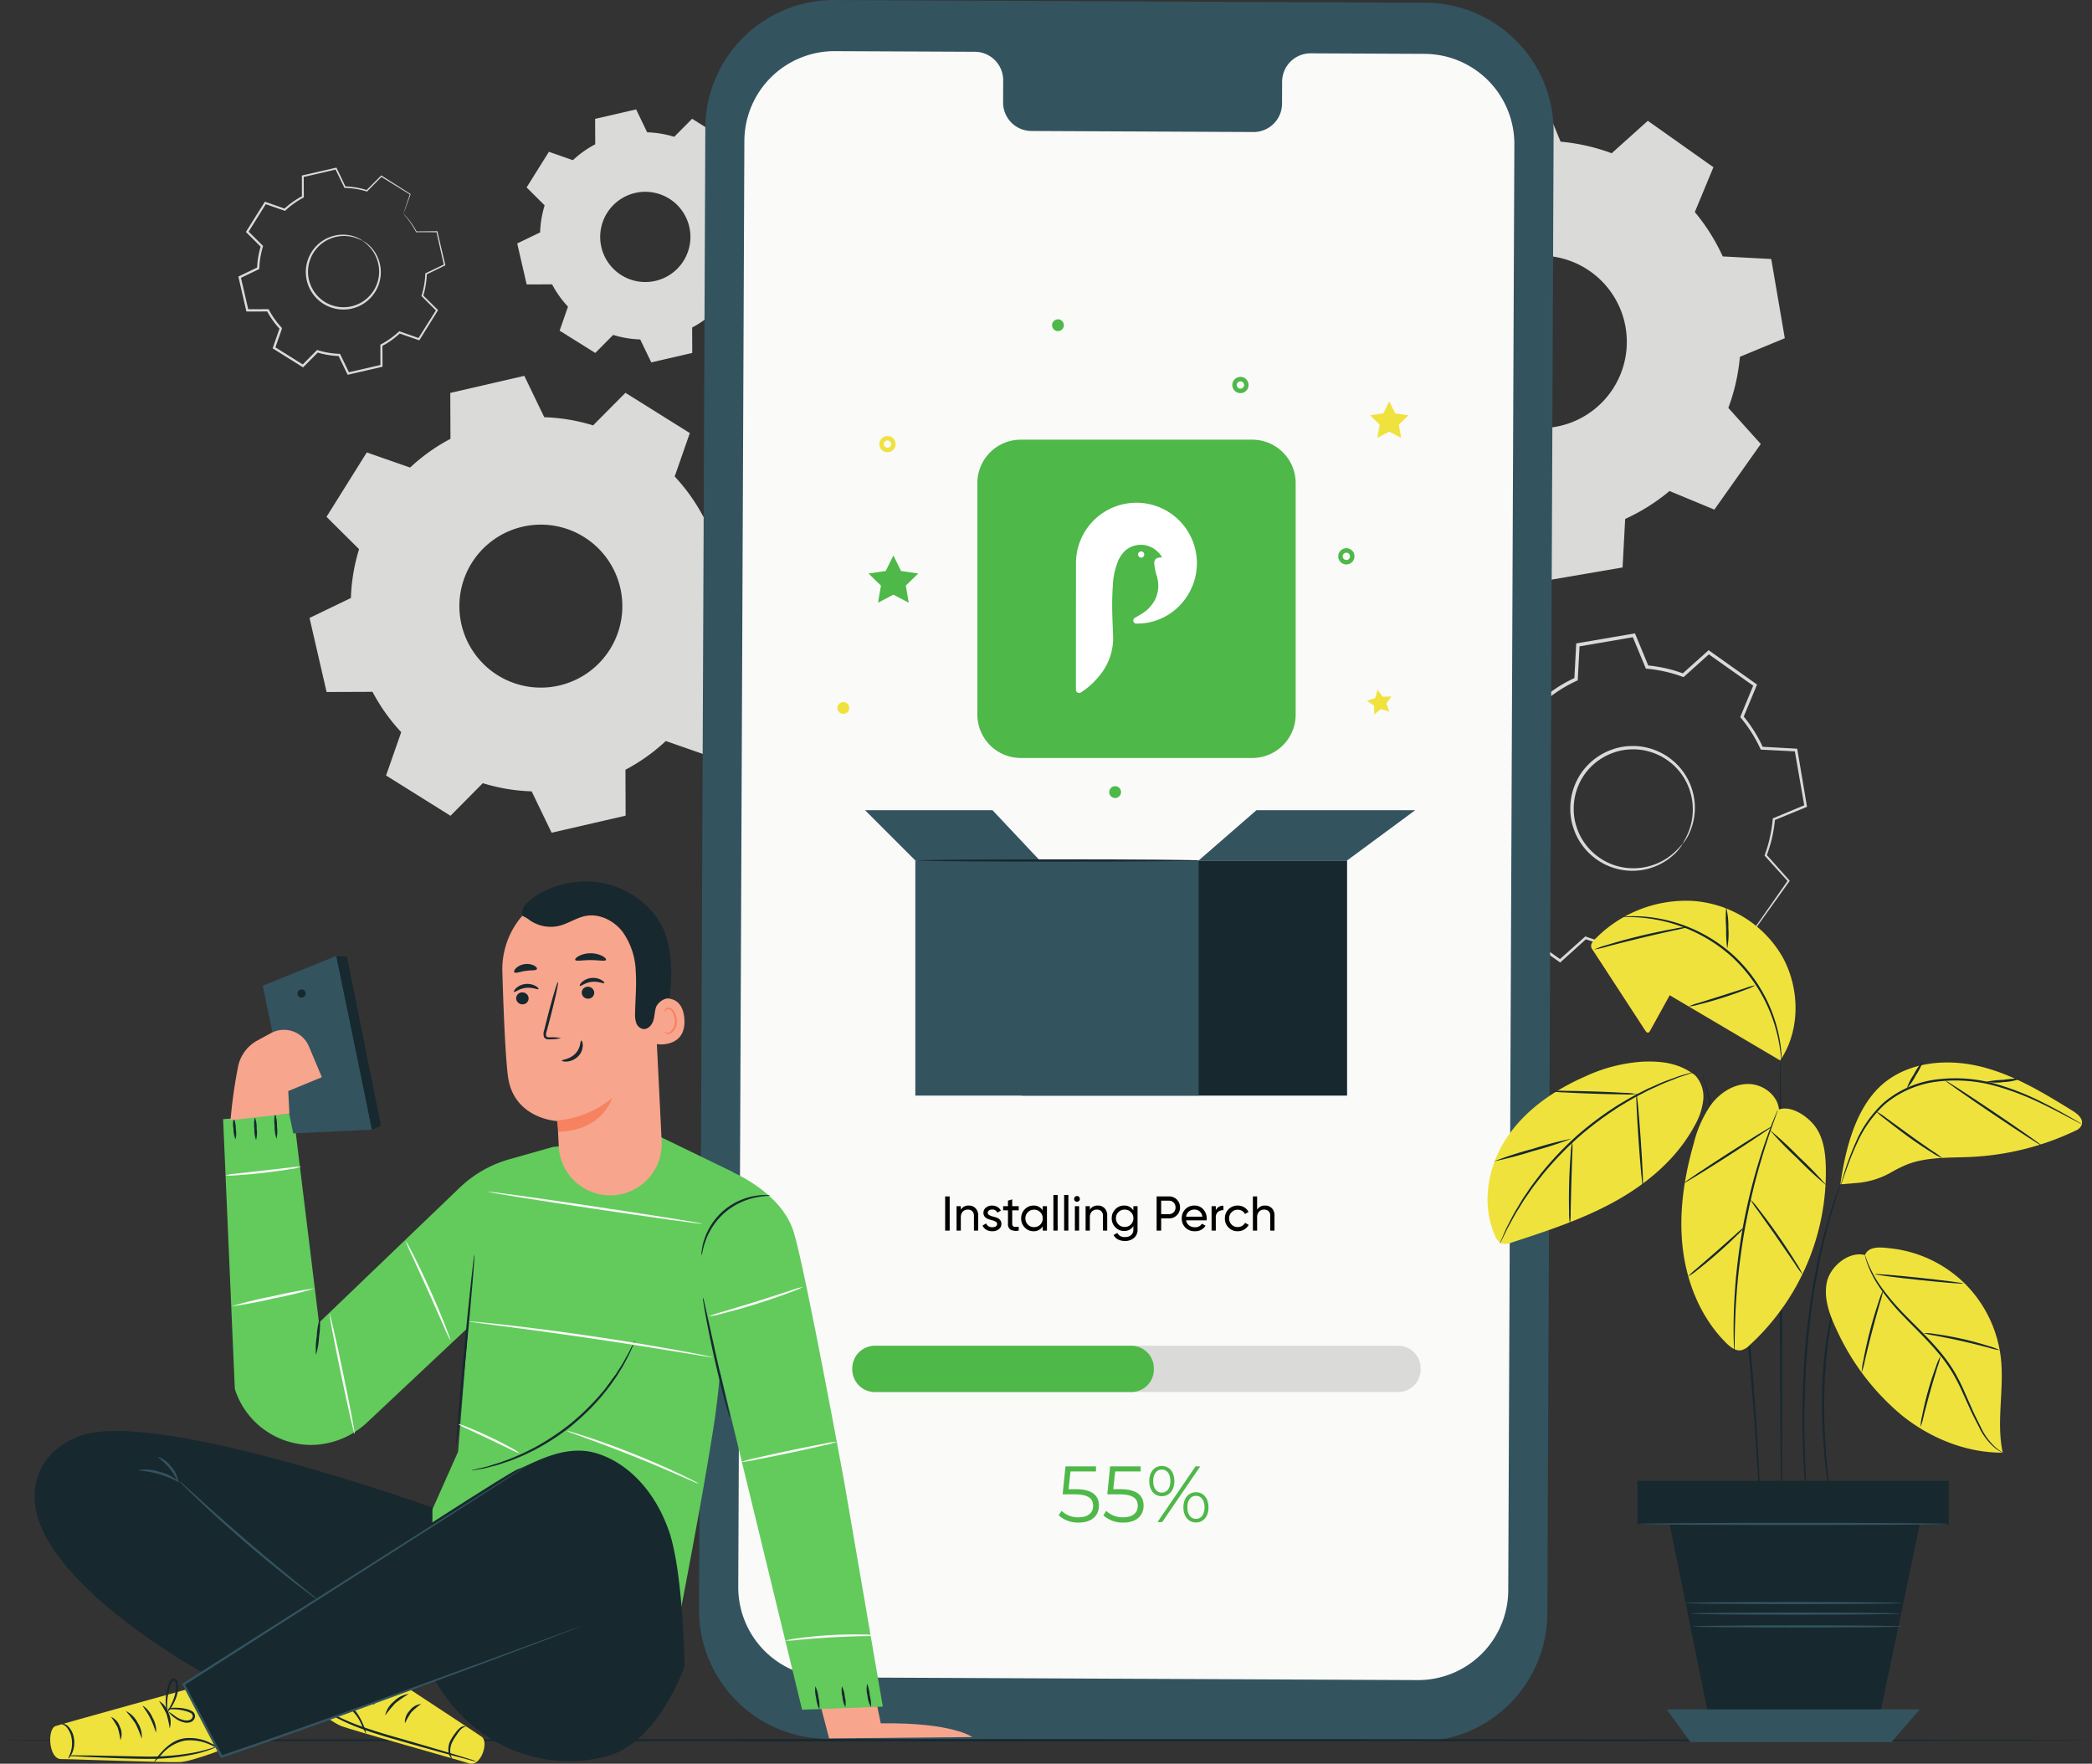 <svg xmlns="http://www.w3.org/2000/svg" width="471.707" height="397.686" viewBox="0 0 471.707 397.686">
  <rect x="0" y="0" width="471.707" height="397.686" fill="#333333" stroke="none"/>
  <g id="g10" transform="translate(0 528.772)">
    <g id="g12" transform="translate(0 -528.772)">
      <path id="path14" d="M496.125-283.061a10.358,10.358,0,0,1-2.189,2.608A13.693,13.693,0,0,1,485.39-277a13.865,13.865,0,0,1-6.355-1.218,14.085,14.085,0,0,1-5.714-4.744,13.237,13.237,0,0,1-1.82-3.625,13.274,13.274,0,0,1-.718-4.173,14.158,14.158,0,0,1,2.572-8.413,14.15,14.15,0,0,1,7.081-5.227,13.261,13.261,0,0,1,4.174-.712,13.231,13.231,0,0,1,4.026.511,14.072,14.072,0,0,1,6.375,3.811,13.861,13.861,0,0,1,3.262,5.588,13.687,13.687,0,0,1-.416,9.208,10.347,10.347,0,0,1-1.732,2.933c-.083-.051.685-1.018,1.446-3.043a13.721,13.721,0,0,0,.169-8.931,13.42,13.42,0,0,0-3.2-5.3,13.488,13.488,0,0,0-6.1-3.565,12.577,12.577,0,0,0-3.816-.459,12.619,12.619,0,0,0-3.947.692,13.45,13.45,0,0,0-6.68,4.95,13.441,13.441,0,0,0-2.444,7.944,12.564,12.564,0,0,0,.661,3.951,12.576,12.576,0,0,0,1.7,3.447,13.5,13.5,0,0,0,5.39,4.564,13.41,13.41,0,0,0,6.061,1.254,13.7,13.7,0,0,0,8.366-3.13c1.658-1.392,2.313-2.437,2.389-2.375" transform="translate(-116.709 473.326)" fill="#dadbd8"/>
      <path id="path16" d="M497.364-275.593a2.953,2.953,0,0,1,.457.157l1.366.533c1.248.5,3.046,1.222,5.38,2.157l-.151.044,7.341-10.5.015.25-5.2-5.737-.094-.1.049-.133a31.394,31.394,0,0,0,1.8-8.091l.013-.155.146-.061,7.15-2.982-.169.307c-.691-3.976-1.422-8.2-2.192-12.626l.29.258-7.736-.4-.2-.01-.082-.18a31.183,31.183,0,0,0-4.416-6.989l-.131-.157.078-.192c.917-2.218,1.926-4.665,2.955-7.156l.121.421-10.47-7.391.457-.026c-1.792,1.612-3.759,3.385-5.753,5.18l-.168.151-.214-.078a31.28,31.28,0,0,0-8.052-1.818l-.23-.02-.089-.215-2.965-7.156.422.233-12.632,2.168.325-.366c-.129,2.443-.269,5.08-.411,7.737l-.011.239-.218.1a31.058,31.058,0,0,0-6.975,4.391l0,0v0c-.064.009-.033,0,0,0l-.4.062-.007,0-.015-.006-.027-.011-.057-.024-.112-.046-.226-.094-.45-.187-.9-.373-1.794-.744-3.565-1.479.471-.136q-3.753,5.3-7.406,10.461l-.029-.486,5.175,5.761.157.174-.082.22a31.04,31.04,0,0,0-1.83,8.048l-.021.231-.214.088-7.16,2.956.227-.41q1.1,6.469,2.15,12.633l-.338-.3,7.736.421.214.012.088.195a31.107,31.107,0,0,0,4.391,7l.133.16-.079.19c-1.022,2.451-2.012,4.826-2.977,7.147l-.113-.393,10.445,7.427-.376.021,5.772-5.162.128-.115.159.06a31.3,31.3,0,0,0,8.074,1.853l.157.014.058.145,2.938,7.167-.255-.14,12.643-2.107-.147.165c.185-3.089.336-5.622.461-7.733l.005-.077.069-.031a32.558,32.558,0,0,0,5.451-3.116l1.253-.92a3.121,3.121,0,0,1,.418-.3,4.2,4.2,0,0,1-.377.352c-.263.222-.661.557-1.218.974a30.349,30.349,0,0,1-5.421,3.24l.073-.108c-.1,2.112-.218,4.648-.361,7.739l-.007.139-.14.025-12.624,2.218-.181.032-.073-.173c-.923-2.21-1.9-4.55-2.985-7.148l.217.159a31.673,31.673,0,0,1-8.225-1.839l.288-.054-5.747,5.19-.178.162-.2-.14-10.476-7.383-.214-.151.1-.243,2.953-7.158.053.35a31.72,31.72,0,0,1-4.51-7.144l.3.206-7.735-.4-.289-.015-.05-.287q-1.061-6.158-2.175-12.628l-.051-.3.278-.116,7.155-2.968-.234.319a31.8,31.8,0,0,1,1.865-8.25l.075.394q-2.565-2.849-5.18-5.756l-.209-.232.181-.255,7.4-10.465.182-.258.292.121,3.566,1.478,1.794.744.9.372.45.188.225.093.113.047.056.023.028.011.013.006.007,0-.4.061c.032-.005.064-.01,0,0v0l0,0a31.779,31.779,0,0,1,7.155-4.5l-.231.337c.143-2.655.284-5.293.414-7.737l.017-.313.308-.052,12.634-2.157.306-.052.117.286c1.02,2.471,2.031,4.918,2.957,7.16l-.318-.234a31.981,31.981,0,0,1,8.244,1.875l-.38.072,5.763-5.169.219-.2.24.169,10.452,7.416.231.163-.107.26c-1.038,2.488-2.055,4.932-2.977,7.147l-.053-.348a31.745,31.745,0,0,1,4.487,7.155l-.28-.191,7.735.427.249.014.041.244c.748,4.434,1.461,8.657,2.133,12.636l.038.223-.208.085-7.167,2.942.16-.217a31.668,31.668,0,0,1-1.888,8.207l-.045-.235,5.153,5.778.107.12-.092.129-7.464,10.419-.059.083-.092-.039c-2.29-.982-4.055-1.737-5.281-2.26l-1.36-.6a4.1,4.1,0,0,1-.465-.223" transform="translate(-108.611 481.701)" fill="#dadbd8"/>
      <path id="path18" d="M459.911-433.259a19.44,19.44,0,0,0-4.639-27.1,19.439,19.439,0,0,0-27.1,4.639,19.44,19.44,0,0,0,4.639,27.1A19.439,19.439,0,0,0,459.911-433.259Zm13.2,22.4a44.4,44.4,0,0,1-10,6.294l-.583,10.937-17.862,3.057-4.189-10.12a44.412,44.412,0,0,1-11.523-2.61l-8.143,7.319-14.791-10.469,4.193-10.113a44.284,44.284,0,0,1-6.294-10l-10.938-.583-3.057-17.859,10.121-4.19a44.406,44.406,0,0,1,2.612-11.522l-7.32-8.142,10.468-14.8,10.114,4.195a44.352,44.352,0,0,1,10-6.295l.583-10.938,17.862-3.058,4.188,10.123a44.529,44.529,0,0,1,11.522,2.609l8.143-7.317,14.793,10.467-4.195,10.113a44.305,44.305,0,0,1,6.295,10l10.938.584,3.057,17.86-10.121,4.189a44.4,44.4,0,0,1-2.611,11.522l7.319,8.142-10.468,14.792-10.115-4.192" transform="translate(-96.666 521.578)" fill="#dadbd8" fill-rule="evenodd"/>
      <path id="path20" d="M154.7-379.746a18.374,18.374,0,0,0-25.32,5.837,18.375,18.375,0,0,0,5.837,25.32,18.374,18.374,0,0,0,25.32-5.837A18.373,18.373,0,0,0,154.7-379.746Zm20.425-13.663a42.012,42.012,0,0,1,6.478,9.094l10.352-.039,3.847,16.689-9.324,4.5a42.005,42.005,0,0,1-1.843,11.014l7.346,7.289L182.9-330.343l-9.768-3.411a41.893,41.893,0,0,1-9.1,6.477l.039,10.353-16.687,3.848-4.5-9.325a41.959,41.959,0,0,1-11.014-1.844l-7.288,7.346-14.524-9.081,3.413-9.77A41.907,41.907,0,0,1,107-344.845l-10.354.039L92.8-361.5l9.326-4.5a42.081,42.081,0,0,1,1.843-11.014l-7.343-7.288,9.081-14.523,9.769,3.413a41.837,41.837,0,0,1,9.1-6.478l-.039-10.354,16.688-3.848,4.5,9.326a41.925,41.925,0,0,1,11.014,1.844l7.288-7.345,14.521,9.08-3.41,9.77" transform="translate(-23.005 500.836)" fill="#dadbd8" fill-rule="evenodd"/>
      <path id="path22" d="M189.341-475.844a10.173,10.173,0,0,0-14.019,3.231,10.174,10.174,0,0,0,3.232,14.019,10.172,10.172,0,0,0,14.018-3.232A10.173,10.173,0,0,0,189.341-475.844Zm11.307-7.565a23.3,23.3,0,0,1,3.587,5.036l5.731-.023,2.129,9.241-5.161,2.49a23.224,23.224,0,0,1-1.021,6.1l4.067,4.035-5.029,8.04-5.408-1.889a23.171,23.171,0,0,1-5.036,3.586l.022,5.732-9.239,2.13L182.8-444.1a23.193,23.193,0,0,1-6.1-1.022l-4.034,4.067-8.041-5.027,1.889-5.409a23.2,23.2,0,0,1-3.586-5.035l-5.733.021-2.13-9.24,5.163-2.491a23.308,23.308,0,0,1,1.021-6.1l-4.066-4.035,5.028-8.039,5.408,1.888a23.205,23.205,0,0,1,5.036-3.586l-.022-5.732,9.24-2.13,2.49,5.162a23.269,23.269,0,0,1,6.1,1.021l4.035-4.066,8.039,5.027-1.888,5.409" transform="translate(-38.442 520.638)" fill="#dadbd8" fill-rule="evenodd"/>
      <path id="path24" d="M104.54-457.021a2.009,2.009,0,0,1,.462.258,6.591,6.591,0,0,1,1.181.958,8.208,8.208,0,0,1,2.37,5,8.325,8.325,0,0,1-.51,3.854,8.458,8.458,0,0,1-2.649,3.593,7.98,7.98,0,0,1-2.113,1.217,7.981,7.981,0,0,1-2.479.574,8.5,8.5,0,0,1-5.138-1.255,8.5,8.5,0,0,1-3.38-4.07,7.96,7.96,0,0,1-.57-2.481,7.953,7.953,0,0,1,.17-2.433,8.465,8.465,0,0,1,2.07-3.956,8.319,8.319,0,0,1,3.242-2.145,8.2,8.2,0,0,1,5.534-.058,6.555,6.555,0,0,1,1.377.642,2,2,0,0,1,.434.3c-.029.054-.636-.369-1.874-.751a8.214,8.214,0,0,0-5.341.21,8.041,8.041,0,0,0-3.053,2.094,8.071,8.071,0,0,0-1.918,3.762,7.5,7.5,0,0,0-.143,2.293,7.514,7.514,0,0,0,.548,2.331,8.037,8.037,0,0,0,3.181,3.817,8.034,8.034,0,0,0,4.823,1.187,7.46,7.46,0,0,0,2.335-.527,7.525,7.525,0,0,0,2-1.132,8.072,8.072,0,0,0,2.543-3.372,8.026,8.026,0,0,0,.546-3.661,8.218,8.218,0,0,0-2.149-4.895c-.887-.946-1.533-1.306-1.5-1.356" transform="translate(-22.73 511.331)" fill="#dadbd8"/>
      <path id="path26" d="M108.689-468.133a1.691,1.691,0,0,1,.077-.279l.271-.836c.257-.768.626-1.869,1.1-3.3l.034.1-6.54-4.031.164-.019-3.254,3.309-.064.066-.09-.027a18.781,18.781,0,0,0-4.9-.8l-.1,0-.046-.094-2.03-4.177.209.1-7.481,1.745.159-.2c.009,1.438.018,3.021.028,4.645v.13l-.116.061a18.7,18.7,0,0,0-4.027,2.879l-.1.093-.129-.044-4.385-1.524.274-.1-4.065,6.52-.034-.3,3.3,3.267.107.105L77-460.7a18.725,18.725,0,0,0-.811,4.876l0,.153-.138.066-4.182,2.02.138-.287,1.729,7.486-.254-.2,4.644-.018.158,0,.073.14a18.606,18.606,0,0,0,2.863,4.02h0c.025.118-.055-.264.057.266l0,0,0,.009-.006.017-.012.035-.024.069-.048.137-.1.276-.192.551-.384,1.1-.764,2.185-.108-.307,6.514,4.075-.32.037,3.271-3.293.11-.11.148.045a18.589,18.589,0,0,0,4.873.82l.153.005.067.137,2.014,4.185-.28-.134,7.488-1.718-.186.235q-.006-2.363-.011-4.643v-.142l.125-.066a18.631,18.631,0,0,0,4.035-2.863l.1-.094.129.045,4.379,1.539-.256.089,4.089-6.5.029.248-3.286-3.279-.081-.08.034-.108a18.747,18.747,0,0,0,.834-4.891l0-.105.093-.044,4.19-2-.083.173-1.689-7.5.114.091-4.644-.015h-.051l-.023-.045a19.631,19.631,0,0,0-2.047-3.157l-.592-.721a1.773,1.773,0,0,1-.193-.241,2.031,2.031,0,0,1,.226.213c.142.149.356.375.626.694a18.229,18.229,0,0,1,2.129,3.134l-.074-.045,4.643-.051h.093l.022.092,1.762,7.479.028.119-.111.054-4.176,2.033.1-.148a19,19,0,0,1-.819,4.99l-.047-.189,3.3,3.261.113.112-.085.136-4.06,6.523-.091.146-.164-.056-4.385-1.522.228-.048a19.042,19.042,0,0,1-4.125,2.947l.125-.208q.012,2.28.024,4.644v.192l-.188.044L96.3-431.854l-.194.044-.087-.178L94-436.17l.219.143a19.151,19.151,0,0,1-5.008-.835l.257-.065-3.268,3.3-.146.146-.175-.109-6.517-4.072-.176-.11.069-.2.763-2.185.384-1.1.192-.552.1-.276.048-.138.024-.068.012-.035.006-.017,0-.008v-.005c.112.528.031.146.055.264h0l0,0a19.082,19.082,0,0,1-2.942-4.132l.231.138-4.644.017h-.208l-.047-.2-1.722-7.488-.046-.2.184-.088,4.185-2.015-.143.22a19.183,19.183,0,0,1,.842-5l.062.249L73.3-463.872l-.138-.137.1-.164,4.082-6.509.1-.157.175.061L82-469.241l-.228.048a19.072,19.072,0,0,1,4.133-2.933l-.115.191c0-1.622,0-3.206-.007-4.644v-.164l.16-.037,7.49-1.706.146-.034.064.134,2,4.189-.149-.1a18.993,18.993,0,0,1,4.98.852l-.154.038,3.284-3.28.076-.075.089.056,6.488,4.114.057.036-.023.062q-.763,2.1-1.175,3.236c-.132.352-.235.627-.313.834a2.1,2.1,0,0,1-.12.286" transform="translate(-17.716 516.315)" fill="#dadbd8"/>
      <path id="path28" d="M371.7-136.095l-133.233-.616a29.022,29.022,0,0,1-28.888-29.144l1.412-334.017a29.024,29.024,0,0,1,29.156-28.9l133.233.616a29.022,29.022,0,0,1,28.887,29.145l-1.411,334.019a29.022,29.022,0,0,1-29.156,28.9" transform="translate(-51.956 528.772)" fill="#33535f"/>
      <path id="path30" d="M376.1-512.828l-25.832-.119a6.417,6.417,0,0,0-6.3,6.528l-.021,4.686a6.416,6.416,0,0,1-6.3,6.528l-50.351-.233a6.423,6.423,0,0,1-6.244-6.586l.019-4.686a6.423,6.423,0,0,0-6.244-6.586l-9.085-.042-22.609-.1a20.326,20.326,0,0,0-20.42,20.239l-1.378,326.025a20.327,20.327,0,0,0,20.232,20.413l132.966.613a20.326,20.326,0,0,0,20.42-20.239l1.379-326.026a20.326,20.326,0,0,0-20.232-20.411" transform="translate(-54.872 524.972)" fill="#fafaf9"/>
      <path id="path32" d="M355-325.189H302.81a9.79,9.79,0,0,1-9.79-9.79v-52.187a9.79,9.79,0,0,1,9.79-9.79H355a9.79,9.79,0,0,1,9.791,9.79v52.187a9.79,9.79,0,0,1-9.791,9.79" transform="translate(-72.642 496.094)" fill="#4eb848"/>
      <path id="path34" d="M265.995-362.244l1.731,3.506,3.869.563-2.8,2.729.661,3.854-3.461-1.819-3.461,1.819.661-3.854-2.8-2.729,3.869-.562,1.731-3.506" transform="translate(-64.554 487.489)" fill="#4eb848"/>
      <path id="path36" d="M415.077-408.447l1.338,2.711,2.991.435-2.165,2.11.511,2.98-2.675-1.408-2.676,1.408.511-2.98-2.165-2.11,2.991-.435,1.339-2.711" transform="translate(-101.827 498.943)" fill="#f0e23d"/>
      <path id="path38" d="M412.215-321.977l1.16,1.573,1.953-.064-1.137,1.589.665,1.839-1.864-.591-1.543,1.2-.013-1.954-1.618-1.1,1.855-.617.543-1.878" transform="translate(-101.597 477.506)" fill="#f0e23d"/>
      <path id="path40" d="M265.471-397.052a.828.828,0,0,0-.827.827.828.828,0,0,0,.827.827.828.828,0,0,0,.827-.827A.828.828,0,0,0,265.471-397.052Zm0,2.657a1.831,1.831,0,0,1-1.83-1.83,1.832,1.832,0,0,1,1.83-1.83,1.833,1.833,0,0,1,1.83,1.83,1.832,1.832,0,0,1-1.83,1.83" transform="translate(-65.358 496.367)" fill="#f0e23d"/>
      <path id="path42" d="M403.042-363.415a.828.828,0,0,0-.827.827.828.828,0,0,0,.827.827.828.828,0,0,0,.828-.827A.828.828,0,0,0,403.042-363.415Zm0,2.657a1.832,1.832,0,0,1-1.83-1.83,1.833,1.833,0,0,1,1.83-1.83,1.833,1.833,0,0,1,1.831,1.83,1.832,1.832,0,0,1-1.831,1.83" transform="translate(-99.463 488.028)" fill="#4eb848"/>
      <path id="path44" d="M371.286-414.775a.829.829,0,0,0-.827.828.828.828,0,0,0,.827.827.828.828,0,0,0,.827-.827A.829.829,0,0,0,371.286-414.775Zm0,2.658a1.832,1.832,0,0,1-1.83-1.83,1.832,1.832,0,0,1,1.83-1.831,1.832,1.832,0,0,1,1.83,1.831,1.832,1.832,0,0,1-1.83,1.83" transform="translate(-91.591 500.76)" fill="#4eb848"/>
      <path id="path46" d="M253.726-316.96a1.329,1.329,0,0,1-1.329,1.329,1.329,1.329,0,0,1-1.33-1.329,1.329,1.329,0,0,1,1.33-1.329,1.329,1.329,0,0,1,1.329,1.329" transform="translate(-62.241 476.592)" fill="#f0e23d"/>
      <path id="path48" d="M335.211-291.741a1.328,1.328,0,0,1-1.329,1.329,1.328,1.328,0,0,1-1.329-1.329,1.328,1.328,0,0,1,1.329-1.329,1.328,1.328,0,0,1,1.329,1.329" transform="translate(-82.443 470.34)" fill="#4eb848"/>
      <path id="path50" d="M318.075-431.712a1.329,1.329,0,0,1-1.329,1.329,1.328,1.328,0,0,1-1.329-1.329,1.328,1.328,0,0,1,1.329-1.329,1.329,1.329,0,0,1,1.329,1.329" transform="translate(-78.194 505.04)" fill="#4eb848"/>
      <path id="path70" d="M379.706-217.787H306.425V-270.8h73.282v53.011" transform="translate(-75.965 464.819)" fill="#17282f"/>
      <path id="path72" d="M338.3-217.787H274.418V-270.8H338.3v53.011" transform="translate(-68.03 464.819)" fill="#33535f"/>
      <path id="path74" d="M270.68-274.536l-11.341-11.341h28.739l10.675,11.341H270.68" transform="translate(-64.292 468.557)" fill="#33535f"/>
      <path id="path76" d="M359.358-274.536,372.4-285.877h35.792l-15.366,11.341H359.358" transform="translate(-89.087 468.557)" fill="#33535f"/>
      <path id="path78" d="M338.3-270.884c0,.143-14.3.261-31.94.261s-31.943-.117-31.943-.261,14.3-.262,31.943-.262,31.94.117,31.94.262" transform="translate(-68.03 464.905)" fill="#17282f"/>
      <path id="path80" d="M378.594-114.879H260.628a5.092,5.092,0,0,1-5.092-5.092v-.247a5.091,5.091,0,0,1,5.092-5.091H378.594a5.091,5.091,0,0,1,5.092,5.091v.247a5.092,5.092,0,0,1-5.092,5.092" transform="translate(-63.349 428.751)" fill="#dadbd8"/>
      <path id="path82" d="M318.436-114.879H260.628a5.092,5.092,0,0,1-5.092-5.092v-.247a5.091,5.091,0,0,1,5.092-5.091h57.809a5.091,5.091,0,0,1,5.091,5.091v.247a5.091,5.091,0,0,1-5.091,5.092" transform="translate(-63.349 428.751)" fill="#4eb848"/>
      <path id="path84" d="M326.477-80.291c0,2.136-1.49,3.806-4.559,3.806a6.488,6.488,0,0,1-4.506-1.615l.629-1.023A5.441,5.441,0,0,0,321.9-77.67c2.136,0,3.267-1.041,3.267-2.566,0-1.615-1-2.621-4.2-2.621h-2.674l.646-6.3h6.875v1.149h-5.744l-.431,4h1.616c3.788,0,5.224,1.49,5.224,3.715" transform="translate(-78.689 419.789)" fill="#4eb848"/>
      <path id="path86" d="M339.863-80.291c0,2.136-1.49,3.806-4.559,3.806A6.488,6.488,0,0,1,330.8-78.1l.629-1.023a5.441,5.441,0,0,0,3.858,1.453c2.136,0,3.267-1.041,3.267-2.566,0-1.615-1-2.621-4.2-2.621h-2.674l.646-6.3H339.2v1.149h-5.744l-.431,4h1.615c3.788,0,5.224,1.49,5.224,3.715" transform="translate(-82.008 419.789)" fill="#4eb848"/>
      <path id="path88" d="M357.018-79.943c0-1.615-.754-2.6-1.939-2.6-1.166,0-1.937.969-1.937,2.6s.771,2.6,1.937,2.6C356.264-77.34,357.018-78.327,357.018-79.943Zm-4.774,0c0-2.045,1.166-3.409,2.835-3.409,1.688,0,2.836,1.364,2.836,3.409s-1.148,3.411-2.836,3.411C353.41-76.532,352.244-77.9,352.244-79.943Zm2.746-9.244h1.059l-8.58,12.565H346.41Zm-5.672,3.321c0-1.634-.771-2.6-1.938-2.6-1.184,0-1.938.987-1.938,2.6s.754,2.6,1.938,2.6c1.167,0,1.938-.97,1.938-2.6Zm-4.774,0c0-2.046,1.149-3.411,2.836-3.411,1.669,0,2.836,1.346,2.836,3.411s-1.167,3.409-2.836,3.409c-1.687,0-2.836-1.364-2.836-3.409" transform="translate(-85.415 419.818)" fill="#4eb848"/>
      <path id="path90" d="M471.707-7.135c0,.145-105.6.262-235.843.262C105.581-6.873,0-6.99,0-7.135s105.581-.26,235.865-.26c130.238,0,235.843.116,235.843.26" transform="translate(0 399.519)" fill="#17282f"/>
      <path id="path92" d="M244.747-22.268l2.88,11.031,32.281-.3s-4.414-3.335-20.635-3.093L257.7-22.268H244.747" transform="translate(-60.675 403.206)" fill="#f8a58d"/>
      <path id="path94" d="M165.462-189.719l-24.213,2.284-9.837,2.784a26.679,26.679,0,0,0-11.2,6.421l-31.7,30.425L82.727-195.07,66.89-193.692l2.643,60.838a18.121,18.121,0,0,0,17.261,12.612,18.708,18.708,0,0,0,12.751-5.249L122.116-146.7l-2.242,27.994-7.758,17.4,55.4,31.289s6.507-32.212,10-54.5c2.827-18.027,4.263-57.293,4.263-57.293l-16.32-7.91" transform="translate(-16.583 446.045)" fill="#62cb5c"/>
      <path id="path96" d="M216.46-178.177s12.251,4.541,15.213,14.134c2.627,8.509,11.392,56.356,11.392,56.356l8.7,50.64-18.208.692-20.966-86.3,3.874-35.517" transform="translate(-52.702 441.857)" fill="#62cb5c"/>
      <path id="path98" d="M136.721-109.448c-.143-.014.668-9.709,1.813-21.65s2.188-21.617,2.332-21.6-.669,9.706-1.813,21.652-2.189,21.615-2.332,21.6" transform="translate(-33.89 435.542)" fill="#17282f"/>
      <path id="path100" d="M178.2-126.838a1.805,1.805,0,0,1-.159.472l-.555,1.32A19.857,19.857,0,0,1,176.51-123c-.417.777-.849,1.689-1.458,2.622l-.918,1.486c-.323.515-.709,1.017-1.082,1.554-.73,1.089-1.636,2.157-2.563,3.3a53.715,53.715,0,0,1-6.882,6.649,53.773,53.773,0,0,1-8.036,5.2c-1.324.644-2.57,1.284-3.8,1.749-.609.242-1.184.5-1.759.7l-1.656.556c-1.046.382-2.033.6-2.885.827a19.855,19.855,0,0,1-2.211.486c-.563.1-1.028.176-1.41.24a1.749,1.749,0,0,1-.5.049,1.891,1.891,0,0,1,.477-.151l1.387-.337c.6-.13,1.34-.3,2.178-.57s1.812-.494,2.843-.895q.782-.281,1.632-.584c.566-.206,1.133-.476,1.732-.725,1.208-.476,2.436-1.126,3.74-1.775a56.3,56.3,0,0,0,7.935-5.182,56.339,56.339,0,0,0,6.843-6.553c.928-1.125,1.838-2.172,2.576-3.242.377-.526.769-1.018,1.1-1.522l.938-1.457c.625-.914,1.076-1.806,1.515-2.566s.784-1.434,1.049-1.993l.641-1.275a1.866,1.866,0,0,1,.257-.43" transform="translate(-35.044 429.13)" fill="#17282f"/>
      <path id="path102" d="M144.174-96.148a3.8,3.8,0,0,1-1.9-4.338,6.4,6.4,0,0,1,3.608-3.933,26.58,26.58,0,0,1,5.274-1.561,44.226,44.226,0,0,0,20.6-11.556,2.455,2.455,0,0,1,1.493-.854.875.875,0,0,1,.427.109.953.953,0,0,1,.422,1.108l-.1.15c-.329.5-.721,1-1.1,1.522-.465.675-1,1.341-1.563,2.022a66.6,66.6,0,0,1-26.072,17.036c-.388.116-.752.212-1.089.294" transform="translate(-35.241 427.036)" fill="#62cb5c"/>
      <path id="path104" d="M144.525-95.586l.348-.116c.07.027.142.051.216.071l-.564.045m.348-.116c-.037-.014-.074-.028-.111-.044.337-.082.7-.178,1.089-.294-.325.116-.652.229-.978.338m27.05-17.374c.564-.682,1.1-1.348,1.563-2.022.377-.526.769-1.018,1.1-1.522l.1-.15a3.369,3.369,0,0,1-.744,1.454q-.981,1.143-2.014,2.241" transform="translate(-35.829 426.634)" fill="#111d23"/>
      <path id="path106" d="M216.816-112.73a4.37,4.37,0,0,1-.37-1.03c-.206-.671-.482-1.648-.809-2.861-.654-2.423-1.5-5.786-2.336-9.523s-1.519-7.139-1.966-9.609c-.224-1.234-.391-2.236-.493-2.931a4.423,4.423,0,0,1-.106-1.089,4.47,4.47,0,0,1,.306,1.05q.271,1.194.656,2.9c.569,2.571,1.3,5.894,2.114,9.567.839,3.665,1.6,6.98,2.185,9.548q.381,1.7.648,2.9a4.5,4.5,0,0,1,.173,1.08" transform="translate(-52.239 432.336)" fill="#17282f"/>
      <path id="path108" d="M70.438-188.785a5.821,5.821,0,0,1-.464-2.388,5.81,5.81,0,0,1,.057-2.432,5.843,5.843,0,0,1,.463,2.388,5.822,5.822,0,0,1-.057,2.432" transform="translate(-17.33 445.682)" fill="#17282f"/>
      <path id="path110" d="M76.636-188.687a6.484,6.484,0,0,1-.391-2.542,6.483,6.483,0,0,1,.131-2.568,6.5,6.5,0,0,1,.39,2.542,6.49,6.49,0,0,1-.13,2.568" transform="translate(-18.894 445.73)" fill="#17282f"/>
      <path id="path112" d="M82.746-189.27a8.028,8.028,0,0,1-.419-2.832,8,8,0,0,1,.1-2.86,8.014,8.014,0,0,1,.42,2.831,8.012,8.012,0,0,1-.1,2.861" transform="translate(-20.398 446.018)" fill="#17282f"/>
      <path id="path114" d="M94.715-125.316a16.99,16.99,0,0,1,.17-4.187,16.975,16.975,0,0,1,.689-4.135,17,17,0,0,1-.17,4.189,16.993,16.993,0,0,1-.689,4.133" transform="translate(-23.463 430.816)" fill="#17282f"/>
      <path id="path116" d="M244.422-23.212a6.8,6.8,0,0,1,.7,2.539,6.794,6.794,0,0,1,.189,2.628,6.848,6.848,0,0,1-.7-2.54,6.788,6.788,0,0,1-.189-2.627" transform="translate(-60.577 403.44)" fill="#17282f"/>
      <path id="path118" d="M252.38-23.217a5.637,5.637,0,0,1,.648,2.3,5.623,5.623,0,0,1,.132,2.387,5.632,5.632,0,0,1-.648-2.3,5.626,5.626,0,0,1-.132-2.387" transform="translate(-62.548 403.442)" fill="#17282f"/>
      <path id="path120" d="M259.925-23.984a8.722,8.722,0,0,1,.6,2.6,8.757,8.757,0,0,1,.288,2.653,5.881,5.881,0,0,1-.8-2.565,5.919,5.919,0,0,1-.082-2.688" transform="translate(-64.411 403.632)" fill="#17282f"/>
      <path id="path122" d="M225.725-170.372c0,.1-1.272.02-3.245.432a15.559,15.559,0,0,0-6.947,3.43,15.549,15.549,0,0,0-4.337,6.42c-.677,1.9-.772,3.171-.867,3.157a2.579,2.579,0,0,1,.016-.892,12.6,12.6,0,0,1,.5-2.382,14.774,14.774,0,0,1,4.345-6.7,14.76,14.76,0,0,1,7.222-3.4,12.572,12.572,0,0,1,2.427-.174,2.639,2.639,0,0,1,.886.1" transform="translate(-52.135 439.95)" fill="#17282f"/>
      <path id="path124" d="M233.732-142.969a19.023,19.023,0,0,1-3.02,1.281c-1.894.717-4.536,1.643-7.486,2.565s-5.651,1.663-7.615,2.151a18.714,18.714,0,0,1-3.214.665,22.308,22.308,0,0,1,3.116-1.021l7.558-2.293,7.519-2.415a22.33,22.33,0,0,1,3.143-.933" transform="translate(-52.655 433.131)" fill="#fafaf9"/>
      <path id="path126" d="M243.884-96.561a19.994,19.994,0,0,1-3.141.852c-1.953.46-4.658,1.061-7.65,1.694s-5.711,1.174-7.683,1.543a20.115,20.115,0,0,1-3.217.489,20.111,20.111,0,0,1,3.136-.85c1.952-.46,4.66-1.061,7.656-1.694s5.714-1.176,7.686-1.544a20.2,20.2,0,0,1,3.213-.49" transform="translate(-55.083 421.628)" fill="#fafaf9"/>
      <path id="path128" d="M255.922-38.538a19.654,19.654,0,0,1-3.008.156c-1.856.047-4.417.126-7.243.288s-5.38.379-7.23.544a19.634,19.634,0,0,1-3.005.192,15.459,15.459,0,0,1,2.964-.559c1.843-.26,4.4-.534,7.241-.7s5.412-.183,7.273-.135a15.407,15.407,0,0,1,3.008.213" transform="translate(-58.366 407.298)" fill="#fafaf9"/>
      <path id="path130" d="M151.226-95.258a10.377,10.377,0,0,1-2.083-.888l-4.909-2.35-4.924-2.319a10.363,10.363,0,0,1-2-1.054,9.363,9.363,0,0,1,2.151.715c1.3.511,3.074,1.271,5,2.187s3.636,1.809,4.854,2.493a9.225,9.225,0,0,1,1.912,1.215" transform="translate(-34.039 422.942)" fill="#fafaf9"/>
      <path id="path132" d="M199.649-87.9a5.853,5.853,0,0,1-1.184-.448c-.842-.368-1.9-.827-3.155-1.375-2.661-1.164-6.349-2.746-10.461-4.391s-7.877-3.042-10.606-4.034l-3.233-1.18a5.983,5.983,0,0,1-1.166-.49,5.893,5.893,0,0,1,1.23.3c.783.223,1.907.572,3.289,1.025,2.766.9,6.555,2.249,10.68,3.9s7.795,3.289,10.421,4.541c1.313.626,2.369,1.148,3.089,1.526a5.887,5.887,0,0,1,1.1.633" transform="translate(-42.105 422.434)" fill="#fafaf9"/>
      <path id="path134" d="M195.526-124.529a2.283,2.283,0,0,1-.566-.048l-1.6-.239c-1.461-.238-3.453-.56-5.881-.953-4.963-.811-11.823-1.908-19.414-3.026s-14.479-2.041-19.466-2.694l-5.905-.782-1.6-.232a2.358,2.358,0,0,1-.556-.116,2.363,2.363,0,0,1,.568.011l1.614.136c1.4.127,3.427.336,5.926.616,5,.561,11.9,1.428,19.5,2.544s14.451,2.275,19.4,3.179c2.475.452,4.475.834,5.853,1.118l1.585.336a2.293,2.293,0,0,1,.547.151" transform="translate(-34.839 430.566)" fill="#fafaf9"/>
      <path id="path136" d="M194.684-164.26c-.021.143-10.872-1.36-24.233-3.356s-24.179-3.731-24.158-3.875,10.87,1.361,24.235,3.358,24.178,3.731,24.156,3.873" transform="translate(-36.267 440.202)" fill="#fafaf9"/>
      <path id="path138" d="M131.734-134.266a26.145,26.145,0,0,1-1.54-3.257l-3.525-7.936-3.6-7.9a26.362,26.362,0,0,1-1.416-3.313,3.475,3.475,0,0,1,.519.82c.3.545.724,1.341,1.23,2.332,1.011,1.984,2.35,4.751,3.745,7.85s2.577,5.936,3.39,8.008c.406,1.036.724,1.879.929,2.468a3.442,3.442,0,0,1,.271.931" transform="translate(-30.157 436.527)" fill="#fafaf9"/>
      <path id="path140" d="M104.467-107.722c-.141.03-1.523-6.026-3.087-13.524s-2.718-13.6-2.576-13.633,1.523,6.025,3.087,13.527,2.717,13.6,2.575,13.63" transform="translate(-24.491 431.123)" fill="#fafaf9"/>
      <path id="path142" d="M88.236-142.522a89.854,89.854,0,0,1-9.4,2.28,90.108,90.108,0,0,1-9.51,1.77,89.892,89.892,0,0,1,9.4-2.281,89.553,89.553,0,0,1,9.509-1.769" transform="translate(-17.187 433.022)" fill="#fafaf9"/>
      <path id="path144" d="M84.647-178.987a11.769,11.769,0,0,1-2.472.541c-1.538.263-3.673.571-6.039.84s-4.516.446-6.074.536a11.735,11.735,0,0,1-2.53.027,12.6,12.6,0,0,1,2.5-.4l6.048-.688,6.047-.686a12.607,12.607,0,0,1,2.523-.176" transform="translate(-16.742 442.065)" fill="#fafaf9"/>
      <path id="path146" d="M95.585-242.315c.286.568,7.816,39.275,7.816,39.275l-17.754.828L78.772-235.5l16.813-6.817" transform="translate(-19.528 457.758)" fill="#33535f"/>
      <path id="path148" d="M108.863-203.007l2.033-.859-7.683-38.156-2.41-.16,8.059,39.176" transform="translate(-24.99 457.725)" fill="#17282f"/>
      <path id="path150" d="M91.032-231.331a.919.919,0,0,1-.8,1.025.919.919,0,0,1-1.026-.8.921.921,0,0,1,.8-1.026.921.921,0,0,1,1.026.8" transform="translate(-22.113 455.235)" fill="#17282f"/>
      <path id="path152" d="M82.385-201.157l-.263-5.068,7.584-3.126-2.957-7.024a6.119,6.119,0,0,0-8.519-2.916c-1.014.55-2.079,1.128-3.043,1.653a8.7,8.7,0,0,0-4.317,5.612,111.628,111.628,0,0,0-1.762,12.379" transform="translate(-17.131 452.234)" fill="#f8a58d"/>
      <path id="path154" d="M48.684-23.353s-31.2,8.635-32.455,9.076c-1.88.662-1.564,7.549,1.361,7.441,1.384-.05,23.967.841,26.821.664S55.873-9.745,55.873-9.745L48.684-23.353" transform="translate(-3.731 403.475)" fill="#f0e23d"/>
      <path id="path156" d="M41.3-9.578a29.312,29.312,0,0,0-1.375-3.35A29.437,29.437,0,0,0,37.722-15.8a5.585,5.585,0,0,1,2.659,2.612A5.571,5.571,0,0,1,41.3-9.578" transform="translate(-9.35 401.606)" fill="#17282f"/>
      <path id="path158" d="M45.82-11.451c-.153.027-.469-1.448-1.3-3.077-.815-1.64-1.812-2.772-1.7-2.878a5.892,5.892,0,0,1,2.165,2.642,5.9,5.9,0,0,1,.834,3.313" transform="translate(-10.614 402.003)" fill="#17282f"/>
      <path id="path160" d="M50.066-12.624a21.18,21.18,0,0,0-.73-3.3,21.337,21.337,0,0,0-1.7-2.919,4.752,4.752,0,0,1,2.186,2.729,4.746,4.746,0,0,1,.243,3.487" transform="translate(-11.808 402.359)" fill="#17282f"/>
      <path id="path162" d="M50.022-18.32a5.539,5.539,0,0,1-.335-2.321A10.958,10.958,0,0,1,50-23.186a10.733,10.733,0,0,1,.464-1.449,1.742,1.742,0,0,1,.5-.764.832.832,0,0,1,1.072.052,1.375,1.375,0,0,1,.415.883,6.123,6.123,0,0,1,.041.825,6.9,6.9,0,0,1-.193,1.526,9.274,9.274,0,0,1-.96,2.386,6.263,6.263,0,0,1-1.4,1.878c-.071-.049.451-.776,1.074-2.049a10.258,10.258,0,0,0,.818-2.321,6.864,6.864,0,0,0,.15-1.425c-.014-.479-.008-1.08-.288-1.31a.3.3,0,0,0-.413-.034,1.3,1.3,0,0,0-.342.546,11.41,11.41,0,0,0-.473,1.377,12.463,12.463,0,0,0-.412,2.436c-.092,1.413.051,2.3-.034,2.308" transform="translate(-12.318 404.025)" fill="#17282f"/>
      <path id="path164" d="M50.184-16.459a4.352,4.352,0,0,1,2.013-.325,9.062,9.062,0,0,1,2.214.271,4.848,4.848,0,0,1,1.275.471,1.315,1.315,0,0,1,.705,1.426A1.558,1.558,0,0,1,55.267-13.5a2.845,2.845,0,0,1-1.4,0,5.364,5.364,0,0,1-2.027-1,5.481,5.481,0,0,1-1.451-1.429,13.719,13.719,0,0,1,1.662,1.125,5.509,5.509,0,0,0,1.914.828,2.454,2.454,0,0,0,1.158-.015,1.059,1.059,0,0,0,.76-.741.808.808,0,0,0-.464-.872,4.746,4.746,0,0,0-1.132-.44,10.469,10.469,0,0,0-2.1-.367c-1.221-.085-1.987.039-2-.044" transform="translate(-12.441 401.847)" fill="#17282f"/>
      <path id="path166" d="M35.4-8.816a16.742,16.742,0,0,0-.615-2.815,16.751,16.751,0,0,0-1.528-2.442,3.612,3.612,0,0,1,2.011,2.245A3.611,3.611,0,0,1,35.4-8.816" transform="translate(-8.244 401.178)" fill="#17282f"/>
      <path id="path168" d="M54.025-5.167a6.362,6.362,0,0,1-1.207.568,26.65,26.65,0,0,1-3.473,1.076A49.479,49.479,0,0,1,37.433-2.394c-4.676-.051-8.89-.264-11.945-.387l-3.616-.19a6.434,6.434,0,0,1-1.323-.143,6.611,6.611,0,0,1,1.33-.061l3.62.025c3.161.063,7.329.145,11.937.235a55.916,55.916,0,0,0,11.829-.966c2.983-.614,4.725-1.381,4.761-1.285" transform="translate(-5.094 398.969)" fill="#17282f"/>
      <path id="path170" d="M61.294-5.093c-.042.072-.9-.426-2.337-1.059a10.86,10.86,0,0,0-5.9-.982,9.357,9.357,0,0,0-5.1,3.036,18.518,18.518,0,0,1-1.8,1.837,9.669,9.669,0,0,1,1.527-2.088,12.4,12.4,0,0,1,2.069-1.934A7.4,7.4,0,0,1,52.97-7.649a10.321,10.321,0,0,1,6.142,1.162,8.291,8.291,0,0,1,2.182,1.394" transform="translate(-11.44 399.606)" fill="#17282f"/>
      <path id="path172" d="M100.187-34.809s29.527,19.333,30.587,20.133c1.589,1.2-.235,6.922-2.988,5.932-1.3-.468-26.08-7.361-28.745-8.4S89.2-24.025,89.2-24.025l10.983-10.784" transform="translate(-22.114 406.315)" fill="#f0e23d"/>
      <path id="path174" d="M115.461-16.081a5.566,5.566,0,0,1,1.975-3.16,5.573,5.573,0,0,1,3.326-1.681,29.513,29.513,0,0,0-2.974,2.066,29.325,29.325,0,0,0-2.327,2.775" transform="translate(-28.619 402.879)" fill="#17282f"/>
      <path id="path176" d="M111.935-19.235a5.9,5.9,0,0,1,1.8-2.9A5.9,5.9,0,0,1,116.6-24c.074.136-1.219.913-2.493,2.226s-2.036,2.61-2.174,2.538" transform="translate(-27.745 403.64)" fill="#17282f"/>
      <path id="path178" d="M108.392-21.643a4.744,4.744,0,0,1,1.291-3.247,4.741,4.741,0,0,1,2.911-1.935,21.229,21.229,0,0,0-2.505,2.263,21.334,21.334,0,0,0-1.7,2.919" transform="translate(-26.861 404.341)" fill="#17282f"/>
      <path id="path180" d="M110.39-27.244c-.078-.038.327-.836.668-2.21a12.521,12.521,0,0,0,.347-2.447,11.6,11.6,0,0,0-.033-1.455,1.321,1.321,0,0,0-.16-.624.3.3,0,0,0-.4-.092c-.337.134-.513.708-.671,1.161a6.831,6.831,0,0,0-.29,1.4,10.271,10.271,0,0,0,.075,2.459c.207,1.4.485,2.253.4,2.279a6.289,6.289,0,0,1-.765-2.215,9.306,9.306,0,0,1-.191-2.565,6.928,6.928,0,0,1,.281-1.514,6.026,6.026,0,0,1,.289-.772,1.377,1.377,0,0,1,.664-.715.833.833,0,0,1,1.037.275,1.747,1.747,0,0,1,.244.881,10.837,10.837,0,0,1,0,1.521,10.969,10.969,0,0,1-.472,2.521,5.53,5.53,0,0,1-1.024,2.11" transform="translate(-27.108 406.271)" fill="#17282f"/>
      <path id="path182" d="M108.678-25.673c-.038.075-.729-.276-1.919-.566a10.4,10.4,0,0,0-2.115-.289,4.732,4.732,0,0,0-1.212.076.807.807,0,0,0-.706.69,1.058,1.058,0,0,0,.5.937,2.461,2.461,0,0,0,1.1.367,5.533,5.533,0,0,0,2.075-.209,14.017,14.017,0,0,1,1.926-.568,5.462,5.462,0,0,1-1.816.92,5.378,5.378,0,0,1-2.234.334,2.856,2.856,0,0,1-1.335-.421,1.556,1.556,0,0,1-.732-1.4,1.316,1.316,0,0,1,1.1-1.145,4.913,4.913,0,0,1,1.358-.061,9.042,9.042,0,0,1,2.192.415,4.363,4.363,0,0,1,1.819.921" transform="translate(-25.336 404.386)" fill="#17282f"/>
      <path id="path184" d="M135.225-3.991c-.034.046-.5-.3-.723-1.145a4.361,4.361,0,0,1,.554-3.2,11.731,11.731,0,0,1,.989-1.475,5.455,5.455,0,0,1,1-1.075,1.734,1.734,0,0,1,.943-.394c.248-.011.373.049.37.08a2.786,2.786,0,0,0-1.074.6,6.655,6.655,0,0,0-.852,1.077c-.3.439-.632.918-.921,1.442a4.565,4.565,0,0,0-.649,2.879c.107.764.43,1.167.361,1.219" transform="translate(-33.316 400.483)" fill="#17282f"/>
      <path id="path186" d="M121.387-13.564a3.61,3.61,0,0,1,1.04-2.83,3.611,3.611,0,0,1,2.6-1.528,16.861,16.861,0,0,0-2.2,1.863,16.736,16.736,0,0,0-1.44,2.5" transform="translate(-30.079 402.136)" fill="#17282f"/>
      <path id="path188" d="M93.241-19.084a10.294,10.294,0,0,1,1.3.89,36.855,36.855,0,0,0,3.64,2.23,47.748,47.748,0,0,0,5.782,2.574c2.236.834,4.744,1.621,7.4,2.389,5.312,1.529,10.121,2.927,13.59,3.971l4.1,1.261a9.108,9.108,0,0,1,1.485.531A9.056,9.056,0,0,1,129-5.574c-1.069-.285-2.466-.655-4.149-1.1-3.5-.953-8.318-2.294-13.636-3.825-2.657-.77-5.176-1.575-7.42-2.44A43.684,43.684,0,0,1,98-15.64a29.133,29.133,0,0,1-3.583-2.391,8.171,8.171,0,0,1-1.177-1.053" transform="translate(-23.115 402.418)" fill="#17282f"/>
      <path id="path190" d="M91.786-18.831a8.3,8.3,0,0,1,2.5-.665,10.312,10.312,0,0,1,6.205.758,7.416,7.416,0,0,1,2.656,2.281,12.382,12.382,0,0,1,1.384,2.472,9.646,9.646,0,0,1,.821,2.452,18.37,18.37,0,0,1-1.155-2.3,9.355,9.355,0,0,0-3.941-4.444,10.853,10.853,0,0,0-5.923-.857c-1.566.164-2.531.38-2.549.3" transform="translate(-22.754 402.56)" fill="#17282f"/>
      <path id="path192" d="M184.6-244.458l1.927,39a11.615,11.615,0,0,1-11.6,12.19,11.622,11.622,0,0,1-11.6-11.061c-.141-2.935-.266-5.384-.3-5.685,0,0-9.974-.443-11.177-10.234-.581-4.73-.984-14.574-1.245-23.483a18.373,18.373,0,0,1,16.358-18.792l.946-.1c10.266-.529,16.451,7.894,16.7,18.172" transform="translate(-37.333 462.8)" fill="#f8a58d"/>
      <path id="path194" d="M167.077-194.512a22.936,22.936,0,0,0,12.381-5.043s-2.243,7.391-12.124,7.586l-.258-2.543" transform="translate(-41.42 447.157)" fill="#f68260"/>
      <path id="path196" d="M154.744-229.828a1.41,1.41,0,0,0,1.506,1.263,1.347,1.347,0,0,0,1.3-1.422,1.407,1.407,0,0,0-1.5-1.265,1.349,1.349,0,0,0-1.306,1.423" transform="translate(-38.361 455.015)" fill="#17282f"/>
      <path id="path198" d="M154.1-232c.193.162,1.167-.74,2.674-.9,1.5-.184,2.694.469,2.837.267.071-.09-.141-.4-.661-.7a3.863,3.863,0,0,0-2.3-.44,3.708,3.708,0,0,0-2.1.946c-.424.406-.545.754-.449.826" transform="translate(-38.195 455.646)" fill="#17282f"/>
      <path id="path200" d="M174.414-231.523a1.408,1.408,0,0,0,1.506,1.264,1.345,1.345,0,0,0,1.3-1.421,1.41,1.41,0,0,0-1.5-1.266,1.349,1.349,0,0,0-1.306,1.423" transform="translate(-43.238 455.435)" fill="#17282f"/>
      <path id="path202" d="M173.831-233.8c.194.163,1.169-.738,2.675-.9,1.5-.185,2.694.468,2.837.266.071-.089-.14-.4-.662-.7a3.85,3.85,0,0,0-2.3-.439,3.708,3.708,0,0,0-2.1.945c-.423.406-.545.754-.45.825" transform="translate(-43.087 456.091)" fill="#17282f"/>
      <path id="path204" d="M166.9-221.71a10.065,10.065,0,0,0-2.495-.171c-.39,0-.762-.033-.855-.289a1.961,1.961,0,0,1,.13-1.169q.388-1.455.814-3.055c1.12-4.346,1.885-7.9,1.71-7.944s-1.225,3.443-2.345,7.788c-.268,1.071-.522,2.091-.765,3.068a2.243,2.243,0,0,0-.033,1.532.972.972,0,0,0,.695.492,2.6,2.6,0,0,0,.663.019,9.84,9.84,0,0,0,2.481-.271" transform="translate(-40.392 455.78)" fill="#17282f"/>
      <path id="path206" d="M172.819-216.812c-.246.013-.068,1.649-1.341,2.963s-3.032,1.328-3.02,1.558c-.011.1.424.274,1.162.214a4.106,4.106,0,0,0,2.531-1.207,3.571,3.571,0,0,0,1.02-2.474c-.014-.691-.241-1.075-.352-1.054" transform="translate(-41.762 451.435)" fill="#17282f"/>
      <path id="path208" d="M172.453-241.49c.194.393,1.677.034,3.468.051,1.791-.017,3.274.343,3.468-.051.085-.187-.206-.545-.825-.878a5.77,5.77,0,0,0-2.642-.609,5.767,5.767,0,0,0-2.642.609c-.62.334-.912.692-.825.878" transform="translate(-42.749 457.922)" fill="#17282f"/>
      <path id="path210" d="M154.187-237.9c.3.313,1.3-.157,2.548-.311,1.24-.2,2.33-.024,2.534-.409.087-.186-.116-.51-.615-.782a3.534,3.534,0,0,0-2.135-.333,3.549,3.549,0,0,0-1.959.913c-.4.4-.508.768-.373.923" transform="translate(-38.21 457.128)" fill="#17282f"/>
      <path id="path212" d="M195.809-228.885c.159-.091,6.517-2.736,7.042,3.991s-6.336,5.866-6.363,5.675-.679-9.666-.679-9.666" transform="translate(-48.542 454.574)" fill="#f8a58d"/>
      <path id="path214" d="M199.178-221.23c.028-.024.123.073.329.148a1.174,1.174,0,0,0,.876-.05,2.906,2.906,0,0,0,1.139-2.707,3.894,3.894,0,0,0-.459-1.653,1.357,1.357,0,0,0-.952-.83.6.6,0,0,0-.667.375c-.075.2-.022.326-.056.341-.018.018-.153-.1-.121-.384a.754.754,0,0,1,.233-.441.887.887,0,0,1,.634-.223,1.652,1.652,0,0,1,1.306.949,3.975,3.975,0,0,1,.553,1.842,3.05,3.05,0,0,1-1.482,3.038,1.258,1.258,0,0,1-1.086-.094c-.221-.149-.269-.3-.246-.312" transform="translate(-49.376 453.875)" fill="#f68260"/>
      <path id="path216" d="M189.77-238.2a3.544,3.544,0,0,0-3.044,2.01c-.33,1.006-.306,2.1-.636,3.107s-1.215,1.979-2.265,1.85a2.07,2.07,0,0,1-1.565-1.376,5.7,5.7,0,0,1-.259-2.159c.05-3.174.366-6.351.143-9.516a16.2,16.2,0,0,0-2.983-8.9c-1.952-2.5-5.21-4.144-8.327-3.543-2.066.4-3.856,1.695-5.893,2.213a8.238,8.238,0,0,1-7.054-1.521c-.25-.2-1.373-.774-1.373-.774a3.881,3.881,0,0,1,.477-2.15c3.687-4.25,10.968-6.125,16.542-5.36a19.686,19.686,0,0,1,13.975,8.861c2.893,4.825,2.98,11.97,2.262,17.255" transform="translate(-38.8 463.254)" fill="#17282f"/>
      <path id="path218" d="M55.053-41.2s72.41-47.5,75.375-48.484,10.13-5.683,17.3-3.706,13.589,8.4,16.8,17.79,3.459,30.391,3.459,30.391-5.683,16.554-16.8,20.013a28.356,28.356,0,0,1-2.894.727c-13.573,2.693-27.374-3.548-34.971-15.112l-1.616-2.46s-47.368,17.4-48.109,17.155L55.053-41.2" transform="translate(-13.648 420.956)" fill="#17282f"/>
      <path id="path220" d="M19.288-98.062s-8.858,3.164-8.9,13.1c-.071,19.025,38.442,40,38.442,40l51.249-33.958v-3.567s-65.971-23.72-80.8-15.567" transform="translate(-2.577 422.419)" fill="#17282f"/>
      <path id="path222" d="M144.524-53.227s-.131.068-.4.175l-1.186.471-4.59,1.768-17.06,6.427c-7.247,2.7-15.928,5.918-25.667,9.462S75.089-27.5,63.562-23.594l-.209.07-.1-.2-5.657-10.8L54.71-40.031l-.111-.213.2-.127,55.235-35.063L126.625-85.9l4.507-2.811,1.176-.72c.267-.159.41-.23.41-.23s-.125.1-.383.274c-.277.182-.658.436-1.149.762-1.037.672-2.534,1.644-4.456,2.892l-16.5,10.6-55.143,35.2.089-.34,2.885,5.509,5.654,10.806-.311-.126c11.521-3.892,22.32-7.759,32.069-11.271,9.734-3.544,18.429-6.708,25.7-9.355l17.115-6.278,4.623-1.682,1.2-.426c.271-.093.414-.129.414-.129" transform="translate(-13.535 419.914)" fill="#33535f"/>
      <path id="path224" d="M84.89-58.046a9.5,9.5,0,0,1-1.335-.9c-.84-.61-2.038-1.512-3.505-2.648-2.934-2.268-6.926-5.483-11.221-9.168s-8.076-7.149-10.762-9.707c-1.344-1.279-2.418-2.328-3.147-3.066a9.431,9.431,0,0,1-1.1-1.182,9.487,9.487,0,0,1,1.237,1.036l3.257,2.94c2.748,2.487,6.563,5.9,10.851,9.583s8.238,6.935,11.111,9.276l3.4,2.776a9.525,9.525,0,0,1,1.21,1.065" transform="translate(-13.343 418.689)" fill="#33535f"/>
      <path id="path226" d="M41.458-88.086a10.116,10.116,0,0,1,4.939.449,10.147,10.147,0,0,1,4.391,2.3c-.085.135-1.954-1.054-4.539-1.8-2.577-.774-4.793-.79-4.791-.95" transform="translate(-10.278 419.555)" fill="#33535f"/>
      <path id="path228" d="M47.326-92.035a6.17,6.17,0,0,1,3.038,2.284A6.162,6.162,0,0,1,51.959-86.3c-.149.051-.709-1.544-2-3.124-1.271-1.594-2.714-2.478-2.632-2.613" transform="translate(-11.732 420.505)" fill="#33535f"/>
      <path id="path230" d="M18.473-11.951c-.027-.059.611-.183,1.321.4a4.788,4.788,0,0,1,1.481,2.974,5.846,5.846,0,0,1-.467,3.28c-.363.778-.762,1.144-.806,1.107-.07-.048.21-.48.463-1.244A6.654,6.654,0,0,0,20.758-8.5a5.141,5.141,0,0,0-1.212-2.775c-.543-.57-1.084-.591-1.073-.675" transform="translate(-4.579 400.662)" fill="#17282f"/>
      <path id="path232" d="M491.082-84.622v9.612h69.954v-9.612H491.082" transform="translate(-121.743 418.664)" fill="#17282f"/>
      <path id="path234" d="M491.161-75.171h69.715v-9.373H491.161Zm69.955.24H490.922v-9.852h70.194v9.852" transform="translate(-121.703 418.704)" fill="#17282f"/>
      <path id="path236" d="M499.7-76.1l10.07,49.676h37.258L556.766-72.9,499.7-76.1" transform="translate(-123.88 416.551)" fill="#17282f"/>
      <path id="path238" d="M499.7-16.295l5.371,7.385h45.286l6.4-7.385H499.7" transform="translate(-123.88 401.726)" fill="#33535f"/>
      <path id="path240" d="M533.952-108.053c-.137,0-.314-23.014-.393-51.4s-.033-51.4.1-51.4.315,23.008.4,51.4.032,51.4-.105,51.4" transform="translate(-132.263 449.957)" fill="#17282f"/>
      <path id="path242" d="M552.69-150.742a2.309,2.309,0,0,1-.186.534c-.165.391-.371.884-.625,1.489q-.209.493-.456,1.073c-.145.405-.3.842-.466,1.306s-.349.972-.539,1.5-.334,1.11-.518,1.709a69.5,69.5,0,0,0-1.955,8.565,103.965,103.965,0,0,0-1.084,10.71,144.449,144.449,0,0,0,.554,19.565c.225,2.5.451,4.517.618,5.911.071.653.13,1.184.176,1.606a2.418,2.418,0,0,1,.028.566,2.282,2.282,0,0,1-.127-.55c-.071-.42-.16-.948-.269-1.6-.227-1.387-.506-3.4-.777-5.9a128.735,128.735,0,0,1-.7-19.624,97.482,97.482,0,0,1,1.128-10.763,64.861,64.861,0,0,1,2.072-8.593c.2-.6.356-1.177.556-1.708l.578-1.494.507-1.3c.172-.392.349-.741.5-1.06.289-.593.525-1.074.711-1.455a2.47,2.47,0,0,1,.278-.491" transform="translate(-135.419 435.056)" fill="#17282f"/>
      <path id="path244" d="M549.442-175.492a4.61,4.61,0,0,1-.221.759q-.272.8-.729,2.14c-.161.468-.341.982-.534,1.541q-.262.862-.564,1.859c-.408,1.332-.884,2.844-1.3,4.548q-.336,1.273-.7,2.66-.316,1.4-.655,2.909c-.489,2-.841,4.18-1.293,6.453-.771,4.571-1.45,9.624-1.918,14.953-.442,5.334-.635,10.431-.7,15.068-.014,4.637.045,8.816.235,12.319.062,1.754.174,3.336.265,4.726s.169,2.59.257,3.567q.108,1.415.171,2.254a4.736,4.736,0,0,1,.027.79,4.715,4.715,0,0,1-.126-.779q-.1-.84-.265-2.247c-.118-.976-.234-2.171-.341-3.563s-.255-2.975-.339-4.73c-.236-3.507-.331-7.692-.342-12.339.043-4.648.222-9.759.665-15.108.468-5.345,1.164-10.412,1.962-14.992.465-2.278.833-4.457,1.342-6.463q.355-1.507.685-2.912.384-1.387.736-2.66c.443-1.7.944-3.212,1.379-4.539.215-.662.417-1.279.6-1.85q.314-.835.578-1.532.513-1.322.817-2.11a4.8,4.8,0,0,1,.316-.723" transform="translate(-133.959 441.192)" fill="#17282f"/>
      <path id="path246" d="M523.817-102.955a1.2,1.2,0,0,1-.039-.27c-.017-.206-.039-.466-.065-.791-.05-.733-.118-1.753-.206-3.048-.168-2.684-.408-6.505-.7-11.21-.608-9.463-1.486-22.538-3.079-36.915-.813-7.189-1.757-14.015-2.738-20.205-.521-3.09-.995-6.03-1.531-8.765-.492-2.743-1.023-5.284-1.511-7.6-.459-2.325-.972-4.406-1.384-6.244s-.8-3.411-1.124-4.7c-.309-1.26-.553-2.252-.727-2.965-.072-.318-.131-.573-.177-.775a1.137,1.137,0,0,1-.044-.269,1.069,1.069,0,0,1,.094.256c.058.2.132.449.225.762.2.708.469,1.693.817,2.943.357,1.278.776,2.846,1.207,4.68s.977,3.913,1.458,6.235c.51,2.317,1.062,4.857,1.572,7.6.555,2.736,1.044,5.677,1.578,8.768,1.007,6.193,1.965,13.028,2.78,20.223,1.594,14.393,2.417,27.479,2.935,36.95.257,4.736.436,8.571.542,11.221.048,1.3.085,2.317.112,3.053.007.326.013.586.017.8a1.049,1.049,0,0,1-.012.271" transform="translate(-126.554 448.932)" fill="#17282f"/>
      <path id="path248" d="M526.083-198.037c-.3-3.26-3.6-5.72-6.872-5.753s-6.327,1.93-8.329,4.521a26.056,26.056,0,0,0-4.011,8.9c-2.2,7.681-3.41,15.751-2.467,23.687s4.162,15.749,9.856,21.354c.926.913,2.125,1.824,3.4,1.552a4.1,4.1,0,0,0,1.791-1.106,53.006,53.006,0,0,0,17.2-40.308c-.088-3.018-.484-6.159-2.156-8.673s-5.566-5.184-8.411-4.175" transform="translate(-124.965 448.207)" fill="#f0e23d"/>
      <path id="path250" d="M494.949-234.8l-4.611,8.351c-.108.195-.25.413-.472.432-.242.019-.423-.21-.557-.413l-12.192-18.712,2.81-1.591L494.949-234.8" transform="translate(-118.281 458.852)" fill="#f03d5f"/>
      <path id="path252" d="M489.837-226.011c-.228,0-.4-.219-.527-.414l-12.192-18.712,2.81-1.591L494.949-234.8l-4.611,8.351c-.108.195-.25.413-.472.432h-.029" transform="translate(-118.281 458.852)" fill="#f0e23d"/>
      <path id="path254" d="M519.655-222.727l-41.59-24.542a1.943,1.943,0,0,1-1.013-1.021c-.167-.617.3-1.209.74-1.667a28.661,28.661,0,0,1,22.226-8.732,25.39,25.39,0,0,1,20.094,12.5c4.014,7.172,4.146,16.657-.457,23.465" transform="translate(-118.256 461.833)" fill="#f0e23d"/>
      <path id="path256" d="M486.38-253.949a2.278,2.278,0,0,1,.545-.068c.359-.018.888-.083,1.572-.075a31.289,31.289,0,0,1,5.77.458,33.868,33.868,0,0,1,8.219,2.5,34.063,34.063,0,0,1,8.823,5.724,34.032,34.032,0,0,1,6.575,8.21,33.786,33.786,0,0,1,3.3,7.929,31.251,31.251,0,0,1,1.032,5.7c.075.68.063,1.213.081,1.571a2.346,2.346,0,0,1-.013.549c-.044,0-.1-.751-.262-2.1a35.333,35.333,0,0,0-1.177-5.62,34.815,34.815,0,0,0-9.874-15.865,34.829,34.829,0,0,0-16.768-8.243,35.469,35.469,0,0,0-5.71-.612c-1.359-.03-2.114-.006-2.116-.05" transform="translate(-120.577 460.679)" fill="#17282f"/>
      <path id="path258" d="M521.29-233.378a10.029,10.029,0,0,1-2.1.955c-1.325.523-3.177,1.19-5.248,1.849s-3.97,1.181-5.354,1.519a10.023,10.023,0,0,1-2.268.432,11.327,11.327,0,0,1,2.174-.772c1.533-.479,3.321-1.037,5.3-1.656l5.28-1.7a11.274,11.274,0,0,1,2.221-.624" transform="translate(-125.52 455.544)" fill="#17282f"/>
      <path id="path260" d="M517.491-256.766a17.631,17.631,0,0,1,.492,4.64,17.631,17.631,0,0,1-.258,4.659,29.124,29.124,0,0,1-.241-4.647,29.055,29.055,0,0,1,.006-4.652" transform="translate(-128.27 461.34)" fill="#17282f"/>
      <path id="path262" d="M477.927-245.791a18.813,18.813,0,0,1,3.021-1.063c1.89-.583,4.522-1.321,7.455-2.028s5.614-1.248,7.561-1.59a18.621,18.621,0,0,1,3.174-.428,22.671,22.671,0,0,1-3.1.774c-1.926.43-4.586,1.025-7.513,1.73s-5.565,1.386-7.476,1.881a22.313,22.313,0,0,1-3.118.724" transform="translate(-118.481 459.89)" fill="#17282f"/>
      <path id="path264" d="M492.784-207.423c-3.577-2.713-7.36-3.247-11.845-3.07a36.209,36.209,0,0,0-12.964,3.345c-7.013,3.073-13.6,7.6-17.8,14.007s-5.649,14.89-2.512,21.875a3.126,3.126,0,0,0,1.421,1.724,3.392,3.392,0,0,0,2.348-.18c7.976-2.6,16.009-5.229,23.343-9.3s14.01-9.739,17.946-17.15a14.747,14.747,0,0,0,1.888-5.69,7.073,7.073,0,0,0-1.829-5.558" transform="translate(-110.561 449.876)" fill="#f0e23d"/>
      <path id="path266" d="M493.763-207.521a2.98,2.98,0,0,1-.575.233c-.431.149-.986.339-1.672.575-.369.124-.772.258-1.21.4s-.906.354-1.414.551c-1.009.408-2.181.816-3.414,1.415l-1.955.89c-.679.314-1.356.7-2.074,1.064-1.445.71-2.908,1.617-4.465,2.537a77.184,77.184,0,0,0-9.444,7,77.2,77.2,0,0,0-8.153,8.477c-1.11,1.429-2.2,2.764-3.086,4.106-.453.666-.922,1.289-1.319,1.921s-.771,1.243-1.132,1.826c-.751,1.147-1.306,2.257-1.838,3.206-.26.479-.514.918-.727,1.333l-.555,1.149-.783,1.584a2.84,2.84,0,0,1-.3.54,2.96,2.96,0,0,1,.213-.581c.181-.419.413-.959.7-1.627q.236-.535.516-1.171c.2-.423.444-.869.692-1.357.512-.965,1.048-2.093,1.783-3.257q.533-.889,1.111-1.854c.391-.642.853-1.274,1.3-1.947.879-1.362,1.959-2.716,3.069-4.161a74.464,74.464,0,0,1,8.18-8.562,74.4,74.4,0,0,1,9.533-7.021c1.574-.916,3.055-1.815,4.518-2.514.724-.36,1.41-.739,2.1-1.044l1.98-.866c1.249-.582,2.436-.968,3.458-1.354.515-.185.99-.368,1.434-.513l1.228-.364,1.7-.485a2.739,2.739,0,0,1,.6-.137" transform="translate(-111.469 449.133)" fill="#17282f"/>
      <path id="path268" d="M465.366-187.4a84.038,84.038,0,0,1-8.7,2.8,83.8,83.8,0,0,1-8.842,2.325,83.683,83.683,0,0,1,8.7-2.8,84,84,0,0,1,8.84-2.325" transform="translate(-111.019 444.148)" fill="#17282f"/>
      <path id="path270" d="M470.6-167.968a13.838,13.838,0,0,1-.191-2.712c-.046-1.676-.054-3.992.017-6.55s.209-4.872.348-6.543a13.8,13.8,0,0,1,.343-2.7,15.536,15.536,0,0,1,.009,2.716c-.056,1.837-.126,4.069-.2,6.536s-.118,4.7-.164,6.537a15.551,15.551,0,0,1-.16,2.712" transform="translate(-116.609 443.913)" fill="#17282f"/>
      <path id="path272" d="M492.049-179.955c-.136.009-.575-4.7-.976-10.515s-.619-10.54-.48-10.549.574,4.7.977,10.515.617,10.539.479,10.549" transform="translate(-121.611 447.52)" fill="#17282f"/>
      <path id="path274" d="M465.32-201.656a15.42,15.42,0,0,1,2.79-.084c1.719.012,4.093.062,6.714.148s4.993.195,6.71.3a15.514,15.514,0,0,1,2.778.268,15.444,15.444,0,0,1-2.785.084c-1.72-.012-4.1-.062-6.72-.149s-5-.193-6.713-.295a15.419,15.419,0,0,1-2.774-.268" transform="translate(-115.356 447.699)" fill="#17282f"/>
      <path id="path276" d="M519.925-141.152a2.5,2.5,0,0,1-.059-.57c-.02-.427-.044-.967-.074-1.632-.062-1.42-.077-3.477-.023-6.016s.214-5.563.514-8.911c.324-3.345.792-7.012,1.464-10.833.689-3.819,1.515-7.423,2.367-10.674.874-3.245,1.761-6.141,2.6-8.541s1.55-4.327,2.1-5.637l.633-1.508a2.46,2.46,0,0,1,.252-.513,2.509,2.509,0,0,1-.16.551c-.141.4-.323.913-.544,1.54-.492,1.329-1.164,3.269-1.945,5.679s-1.639,5.3-2.486,8.546c-.824,3.246-1.634,6.84-2.32,10.645-.669,3.808-1.15,7.459-1.5,10.79-.323,3.333-.528,6.345-.619,8.877s-.138,4.585-.134,6c-.008.665-.015,1.206-.021,1.635a2.462,2.462,0,0,1-.04.571" transform="translate(-128.846 446.272)" fill="#17282f"/>
      <path id="path278" d="M518.75-160.81a11.435,11.435,0,0,1-1.66,1.821c-1.076,1.073-2.6,2.513-4.346,4.042s-3.373,2.854-4.578,3.781a11.379,11.379,0,0,1-2.023,1.407,12.89,12.89,0,0,1,1.8-1.679l4.471-3.883c1.664-1.472,3.168-2.8,4.434-3.925a12.8,12.8,0,0,1,1.9-1.564" transform="translate(-125.476 437.553)" fill="#17282f"/>
      <path id="path280" d="M536.534-152.277a19.643,19.643,0,0,1-1.768-2.447l-4.109-6c-1.594-2.256-3.035-4.3-4.2-5.94a19.546,19.546,0,0,1-1.681-2.507,16.753,16.753,0,0,1,1.963,2.3c1.153,1.464,2.7,3.529,4.324,5.864s3.022,4.5,4,6.091a16.92,16.92,0,0,1,1.471,2.639" transform="translate(-130.096 439.625)" fill="#17282f"/>
      <path id="path282" d="M524.712-191.054c.074.116-4.3,3.061-9.767,6.575s-9.962,6.272-10.036,6.156,4.3-3.06,9.767-6.575,9.962-6.271,10.036-6.156" transform="translate(-125.17 445.05)" fill="#17282f"/>
      <path id="path284" d="M543.388-177.5a81.4,81.4,0,0,1-6.614-6.112,80.991,80.991,0,0,1-6.266-6.469,81.678,81.678,0,0,1,6.615,6.113,81.846,81.846,0,0,1,6.265,6.468" transform="translate(-131.516 444.81)" fill="#17282f"/>
      <path id="path286" d="M551.757-182.768l3.754-.311a18.563,18.563,0,0,0,7.58-2.32,30.461,30.461,0,0,1,3.534-1.775c4.642-1.863,9.82-1.53,14.814-1.781a61.369,61.369,0,0,0,23.568-6.025,2.293,2.293,0,0,0,1.027-.933c.771-1.4-.661-2.656-1.893-3.415-6.325-3.9-12.762-7.845-19.934-9.778s-15.315-1.608-21.434,2.6c-7.184,4.944-9.8,15.1-11.016,23.734" transform="translate(-136.785 449.807)" fill="#f0e23d"/>
      <path id="path288" d="M606.145-195.2a3.735,3.735,0,0,1-.636-.3l-1.78-.932c-1.543-.811-3.764-2.01-6.572-3.355a61.3,61.3,0,0,0-10.172-3.921,33.59,33.59,0,0,0-13.185-1.068,22.533,22.533,0,0,0-12.02,5.161,26.735,26.735,0,0,0-6.258,8.79c-1.319,2.815-2.132,5.207-2.724,6.845-.277.785-.5,1.414-.668,1.894a3.507,3.507,0,0,1-.264.65,3.893,3.893,0,0,1,.167-.681c.148-.487.339-1.126.581-1.924a62.13,62.13,0,0,1,2.587-6.931,26.619,26.619,0,0,1,6.273-8.987,22.8,22.8,0,0,1,12.26-5.312,33.567,33.567,0,0,1,13.372,1.12,59.074,59.074,0,0,1,10.205,4.046c2.8,1.392,4.995,2.638,6.511,3.5l1.734,1.015a3.562,3.562,0,0,1,.588.384" transform="translate(-136.811 448.634)" fill="#17282f"/>
      <path id="path290" d="M604.913-190.176c-.077.113-4.987-3.063-10.964-7.093s-10.765-7.393-10.689-7.508,4.987,3.062,10.966,7.095,10.764,7.392,10.687,7.506" transform="translate(-144.594 448.452)" fill="#17282f"/>
      <path id="path292" d="M603.228-205.414a11.649,11.649,0,0,1-3.832.768,11.674,11.674,0,0,1-3.909-.056,22.828,22.828,0,0,1,3.863-.44,22.815,22.815,0,0,1,3.878-.272" transform="translate(-147.626 448.621)" fill="#17282f"/>
      <path id="path294" d="M575.3-210.646a13.181,13.181,0,0,1-1.612,3.221,13.177,13.177,0,0,1-2.04,2.968,13.152,13.152,0,0,1,1.612-3.221,13.2,13.2,0,0,1,2.04-2.968" transform="translate(-141.713 449.907)" fill="#17282f"/>
      <path id="path296" d="M577.436-185a13.025,13.025,0,0,1-2.363-1.282c-1.418-.86-3.335-2.122-5.383-3.608s-3.855-2.894-5.151-3.923a14.684,14.684,0,0,1-2.039-1.748,14.107,14.107,0,0,1,2.25,1.465l5.233,3.8c2.041,1.482,3.916,2.783,5.282,3.717A16.041,16.041,0,0,1,577.436-185" transform="translate(-139.447 446.167)" fill="#17282f"/>
      <path id="path298" d="M556.208-153.064c-3.581-.947-7.849,2.537-8.587,6.166s.624,7.34,2.217,10.683a54.518,54.518,0,0,0,14.806,19.375c6.413,5.108,14.443,8.375,22.641,8.334-1.513-7.031.4-14.377-.443-21.519a28.237,28.237,0,0,0-8.1-16.607,28.235,28.235,0,0,0-16.687-7.938c-2.285-.248-4.931-.606-5.842,1.505" transform="translate(-135.708 436.052)" fill="#f0e23d"/>
      <path id="path300" d="M590.183-107.946a2.363,2.363,0,0,1-.509-.237,9.209,9.209,0,0,1-1.339-.9,13.965,13.965,0,0,1-3.537-4.728c-.571-1.108-1.208-2.311-1.832-3.644-.6-1.337-1.249-2.762-1.926-4.258a40.926,40.926,0,0,0-2.367-4.552,35.67,35.67,0,0,0-3.258-4.43c-2.452-2.88-5.082-5.371-7.362-7.751a50.558,50.558,0,0,1-5.613-6.735,24.7,24.7,0,0,1-2.743-5.238c-.231-.662-.4-1.177-.479-1.537a2.454,2.454,0,0,1-.112-.549c.046-.013.25.731.772,2.015a27.168,27.168,0,0,0,2.852,5.11,53.553,53.553,0,0,0,5.653,6.614c2.289,2.354,4.936,4.838,7.413,7.748a35.426,35.426,0,0,1,3.294,4.5,40.5,40.5,0,0,1,2.369,4.616c.662,1.5,1.292,2.933,1.883,4.275s1.222,2.542,1.771,3.656a14.475,14.475,0,0,0,3.347,4.742c1.046.9,1.754,1.235,1.724,1.284" transform="translate(-138.605 435.493)" fill="#17282f"/>
      <path id="path302" d="M575.8-106.275a10.666,10.666,0,0,1,.329-2.409c.28-1.475.739-3.5,1.36-5.7s1.287-4.172,1.817-5.576a10.689,10.689,0,0,1,.978-2.227,13.085,13.085,0,0,1-.644,2.341c-.444,1.429-1.052,3.4-1.671,5.6s-1.129,4.2-1.5,5.646a13.05,13.05,0,0,1-.672,2.333" transform="translate(-142.741 427.979)" fill="#17282f"/>
      <path id="path304" d="M593.859-125.26a14.724,14.724,0,0,1-2.523-.58c-1.543-.4-3.673-.953-6.043-1.488s-4.534-.95-6.1-1.246a14.9,14.9,0,0,1-2.527-.556,12.061,12.061,0,0,1,2.582.21c1.586.208,3.77.57,6.153,1.106s4.511,1.146,6.033,1.638a12.274,12.274,0,0,1,2.425.917" transform="translate(-142.96 429.704)" fill="#17282f"/>
      <path id="path306" d="M558.137-123.421a14.488,14.488,0,0,1,.386-2.789c.316-1.709.817-4.06,1.486-6.627s1.383-4.862,1.943-6.508a14.58,14.58,0,0,1,1.026-2.622,17.092,17.092,0,0,1-.689,2.728c-.474,1.669-1.129,3.971-1.8,6.528s-1.221,4.888-1.624,6.575a17.1,17.1,0,0,1-.731,2.716" transform="translate(-138.362 432.881)" fill="#17282f"/>
      <path id="path308" d="M582.039-144.678c-.014.137-4.483-.225-9.983-.808s-9.946-1.166-9.931-1.3,4.484.225,9.984.807,9.945,1.166,9.93,1.3" transform="translate(-139.355 434.083)" fill="#17282f"/>
      <path id="path310" d="M561.114-71.978c0,.136-15.713.249-35.093.249s-35.095-.112-35.095-.249,15.71-.25,35.095-.25,35.093.111,35.093.25" transform="translate(-121.704 415.592)" fill="#33535f"/>
      <path id="path312" d="M554.126-45.092c0,.137-10.586.249-23.644.249s-23.646-.112-23.646-.249,10.584-.249,23.646-.249,23.644.111,23.644.249" transform="translate(-125.648 408.926)" fill="#33535f"/>
      <path id="path314" d="M554.675-41.25c0,.139-10.587.25-23.645.25s-23.646-.111-23.646-.25S517.97-41.5,531.03-41.5s23.645.112,23.645.248" transform="translate(-125.784 407.974)" fill="#33535f"/>
      <path id="path316" d="M554.139-48.261c0,.136-10.951.249-24.456.249s-24.459-.112-24.459-.249,10.948-.249,24.459-.249,24.456.111,24.456.249" transform="translate(-125.249 409.712)" fill="#33535f"/>
      <path id="Path_4174" data-name="Path 4174" d="M.825-7.7H1.848V0H.825ZM6.138-5.643a2.045,2.045,0,0,1,1.551.61,2.3,2.3,0,0,1,.583,1.656V0H7.315V-3.322a1.418,1.418,0,0,0-.363-1.039,1.341,1.341,0,0,0-1-.369A1.551,1.551,0,0,0,4.8-4.285a1.88,1.88,0,0,0-.44,1.37V0H3.4V-5.5h.957v.792A1.955,1.955,0,0,1,6.138-5.643Zm4.29,1.628a.579.579,0,0,0,.319.512,2.859,2.859,0,0,0,.77.308q.451.115.9.264a1.748,1.748,0,0,1,.77.506,1.328,1.328,0,0,1,.319.919,1.445,1.445,0,0,1-.577,1.2,2.333,2.333,0,0,1-1.479.451,2.573,2.573,0,0,1-1.375-.352,1.968,1.968,0,0,1-.814-.935l.825-.473a1.161,1.161,0,0,0,.495.627,1.585,1.585,0,0,0,.869.231,1.52,1.52,0,0,0,.781-.182.611.611,0,0,0,.308-.566.579.579,0,0,0-.319-.512,2.859,2.859,0,0,0-.77-.308q-.451-.115-.9-.27a1.814,1.814,0,0,1-.77-.506A1.292,1.292,0,0,1,9.46-4a1.464,1.464,0,0,1,.556-1.177,2.1,2.1,0,0,1,1.391-.462,2.338,2.338,0,0,1,1.194.3,1.937,1.937,0,0,1,.786.841l-.8.451a1.152,1.152,0,0,0-1.177-.7,1.212,1.212,0,0,0-.693.193A.619.619,0,0,0,10.428-4.015Zm6.985-.561H15.95v2.981a.837.837,0,0,0,.159.577.656.656,0,0,0,.49.176q.33.006.814-.017V0a2.83,2.83,0,0,1-1.837-.2,1.519,1.519,0,0,1-.583-1.391V-4.576H13.9V-5.5h1.089V-6.754l.957-.286V-5.5h1.463ZM22.825-5.5h.957V0h-.957V-.946A2.334,2.334,0,0,1,20.746.143,2.639,2.639,0,0,1,18.777-.7a2.84,2.84,0,0,1-.814-2.051A2.84,2.84,0,0,1,18.777-4.8a2.639,2.639,0,0,1,1.969-.841,2.334,2.334,0,0,1,2.079,1.089ZM20.867-.781a1.887,1.887,0,0,0,1.4-.567,1.915,1.915,0,0,0,.561-1.4,1.915,1.915,0,0,0-.561-1.4,1.887,1.887,0,0,0-1.4-.566,1.873,1.873,0,0,0-1.386.566,1.915,1.915,0,0,0-.561,1.4,1.915,1.915,0,0,0,.561,1.4A1.873,1.873,0,0,0,20.867-.781ZM25.234,0V-8.03h.957V0Zm2.42,0V-8.03h.957V0Zm2.9-6.5a.628.628,0,0,1-.462-.187.615.615,0,0,1-.187-.451A.633.633,0,0,1,30.1-7.6a.619.619,0,0,1,.462-.193.606.606,0,0,1,.451.193.633.633,0,0,1,.187.457.615.615,0,0,1-.187.451A.615.615,0,0,1,30.558-6.5ZM30.074,0V-5.5h.957V0Zm5.159-5.643a2.045,2.045,0,0,1,1.551.61,2.3,2.3,0,0,1,.583,1.656V0H36.41V-3.322a1.418,1.418,0,0,0-.363-1.039,1.341,1.341,0,0,0-1-.369,1.551,1.551,0,0,0-1.155.445,1.88,1.88,0,0,0-.44,1.37V0h-.957V-5.5h.957v.792A1.955,1.955,0,0,1,35.233-5.643Zm8.03.143h.946V-.231a2.317,2.317,0,0,1-.825,1.9,3.023,3.023,0,0,1-1.98.676A3.435,3.435,0,0,1,39.809,2,2.309,2.309,0,0,1,38.8,1l.836-.473a1.8,1.8,0,0,0,1.793.924A1.913,1.913,0,0,0,42.773,1a1.593,1.593,0,0,0,.49-1.232v-.781a2.334,2.334,0,0,1-2.068,1.1A2.672,2.672,0,0,1,39.2-.748a2.808,2.808,0,0,1-.814-2.035,2.79,2.79,0,0,1,.814-2.03,2.681,2.681,0,0,1,1.991-.831,2.324,2.324,0,0,1,2.068,1.089ZM39.908-1.386a1.9,1.9,0,0,0,1.4.561,1.9,1.9,0,0,0,1.4-.561,1.9,1.9,0,0,0,.561-1.4A1.883,1.883,0,0,0,42.7-4.169a1.9,1.9,0,0,0-1.4-.561,1.9,1.9,0,0,0-1.4.561,1.883,1.883,0,0,0-.561,1.386A1.9,1.9,0,0,0,39.908-1.386ZM51.3-7.7a2.41,2.41,0,0,1,1.777.709,2.4,2.4,0,0,1,.709,1.766,2.4,2.4,0,0,1-.709,1.76A2.4,2.4,0,0,1,51.3-2.75H49.533V0H48.51V-7.7Zm0,3.993a1.4,1.4,0,0,0,1.056-.434,1.5,1.5,0,0,0,.418-1.083,1.5,1.5,0,0,0-.418-1.089A1.412,1.412,0,0,0,51.3-6.743H49.533v3.036Zm3.85,1.4a1.813,1.813,0,0,0,.677,1.144,2.1,2.1,0,0,0,1.314.407,1.721,1.721,0,0,0,1.584-.8l.814.462A2.687,2.687,0,0,1,57.123.143a2.88,2.88,0,0,1-2.129-.82,2.81,2.81,0,0,1-.819-2.073,2.846,2.846,0,0,1,.8-2.068,2.773,2.773,0,0,1,2.079-.825,2.53,2.53,0,0,1,1.975.852A2.966,2.966,0,0,1,59.8-2.739a2.891,2.891,0,0,1-.033.429Zm1.9-2.431a1.889,1.889,0,0,0-1.276.435,1.881,1.881,0,0,0-.627,1.16h3.674a1.833,1.833,0,0,0-.616-1.188A1.764,1.764,0,0,0,57.057-4.741Zm4.8.165A1.725,1.725,0,0,1,63.569-5.6v1a1.734,1.734,0,0,0-1.21.374,1.582,1.582,0,0,0-.506,1.309V0H60.9V-5.5h.957ZM66.792.143a2.8,2.8,0,0,1-2.068-.831A2.81,2.81,0,0,1,63.9-2.75a2.81,2.81,0,0,1,.825-2.062,2.8,2.8,0,0,1,2.068-.831,2.782,2.782,0,0,1,1.463.391,2.452,2.452,0,0,1,.968,1.05l-.8.462a1.63,1.63,0,0,0-.644-.7,1.858,1.858,0,0,0-.984-.264,1.865,1.865,0,0,0-1.381.561,1.906,1.906,0,0,0-.555,1.4,1.893,1.893,0,0,0,.555,1.386A1.865,1.865,0,0,0,66.792-.8a1.918,1.918,0,0,0,.99-.259,1.731,1.731,0,0,0,.671-.7l.814.473A2.674,2.674,0,0,1,68.255-.248,2.819,2.819,0,0,1,66.792.143Zm6.16-5.786a2.045,2.045,0,0,1,1.551.61,2.3,2.3,0,0,1,.583,1.656V0h-.957V-3.322a1.418,1.418,0,0,0-.363-1.039,1.341,1.341,0,0,0-1-.369,1.551,1.551,0,0,0-1.155.445,1.88,1.88,0,0,0-.44,1.37V0h-.957V-7.7h.957v2.992A1.955,1.955,0,0,1,72.952-5.643Z" transform="translate(212.288 277.471)"/>
      <g id="Group_2" data-name="Group 2" transform="translate(242.601 113.352)">
        <path id="Path_7" data-name="Path 7" d="M501.429,84.611a5.627,5.627,0,0,0-1.991-2.041,5.343,5.343,0,0,0-6.43.624,7.232,7.232,0,0,0-1.793,3.022,16.314,16.314,0,0,0-.872,4.34c-.109,1.793-.188,3.6-.168,5.4.02,2.17.139,4.349.218,6.519a13.252,13.252,0,0,1-3.309,9.065,16.93,16.93,0,0,1-3.656,3.329,2.921,2.921,0,0,1-.347.208.7.7,0,0,1-1.07-.6c-.01-.188-.01-.377-.01-.565q0-14.059.01-28.118a13.633,13.633,0,0,1,11.929-13.4,13.633,13.633,0,0,1,12.82,21.42,13.4,13.4,0,0,1-9,5.588,17.675,17.675,0,0,1-2.051.139.681.681,0,0,1-.753-.535.708.708,0,0,1,.436-.822c.5-.3,1.011-.565,1.486-.882a8.061,8.061,0,0,0,3.042-3.319,7.21,7.21,0,0,0,.268-5.3,14.785,14.785,0,0,1-.505-2.437c-.139-1.139.347-1.605,1.5-1.615C501.231,84.631,501.29,84.621,501.429,84.611Z" transform="translate(-482 -72.285)" fill="#fff"/>
        <path id="Path_8" data-name="Path 8" d="M496.569,125.963c.178-.119.287-.188.386-.268a15.483,15.483,0,0,0,3.884-4.845,11.256,11.256,0,0,0,1.238-5.528c-.05-1.565-.168-3.141-.208-4.706-.04-1.437-.05-2.873-.01-4.31.04-1.357.1-2.715.258-4.062A15.233,15.233,0,0,1,503.623,97a6.774,6.774,0,0,1,9.174-2.972,8.291,8.291,0,0,1,3.834,4.557.72.72,0,0,1-.951.921c-.386-.168-.763-.347-1.149-.5-.268-.109-.436-.03-.367.287.119.525.218,1.06.377,1.575a9.825,9.825,0,0,1,.5,4.042,8.419,8.419,0,0,1-2.665,5.251,5.418,5.418,0,0,0-.416.416,1.645,1.645,0,0,0,.267-.03c.238-.069.5-.139.733-.228a12.091,12.091,0,0,0,6.965-6.618,11.74,11.74,0,0,0,.951-5.9,12.208,12.208,0,0,0-21.707-6.549,11.124,11.124,0,0,0-2.625,6.975c-.05,9.075-.02,18.151-.02,27.226C496.52,125.6,496.549,125.735,496.569,125.963Z" transform="translate(-495.073 -85.232)" fill="#fff"/>
        <path id="Path_9" data-name="Path 9" d="M624.013,183.1a.689.689,0,0,1,.694.694.723.723,0,0,1-.7.723.765.765,0,0,1-.7-.753A.7.7,0,0,1,624.013,183.1Z" transform="translate(-609.301 -172.119)" fill="#fff"/>
      </g>
    </g>
  </g>
</svg>
